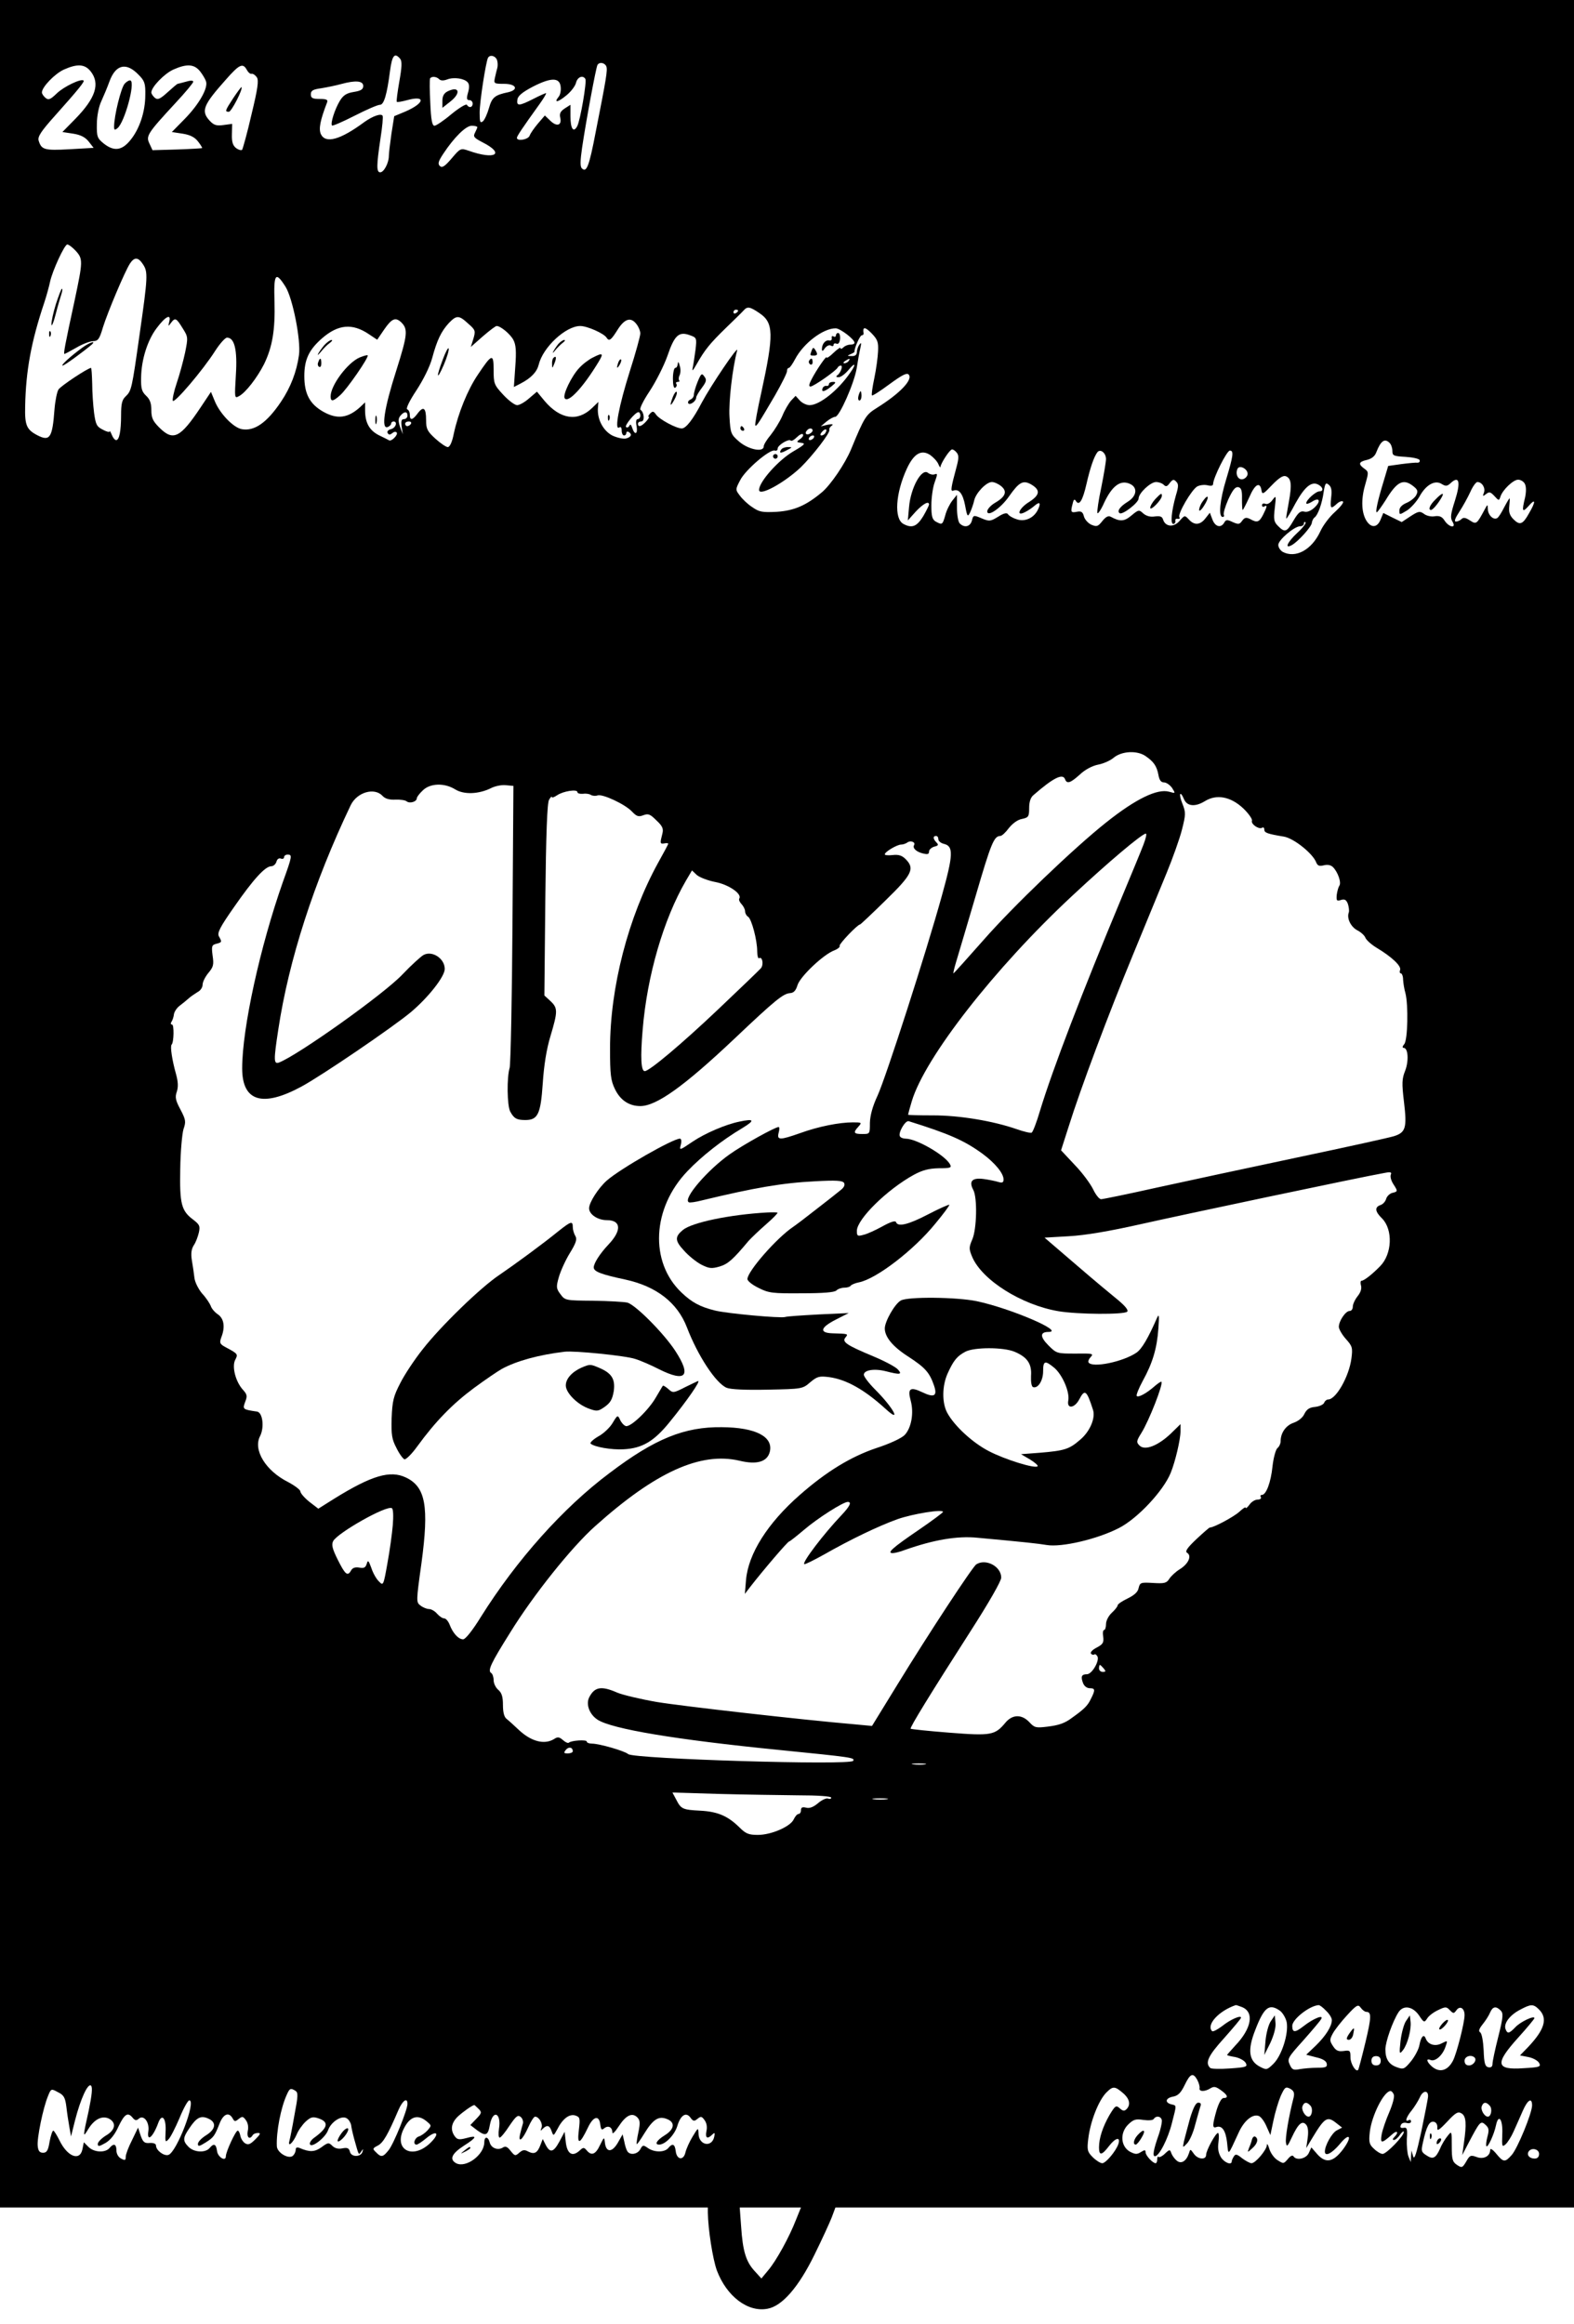 <?xml version="1.0" standalone="no"?>
<!DOCTYPE svg PUBLIC "-//W3C//DTD SVG 20010904//EN"
 "http://www.w3.org/TR/2001/REC-SVG-20010904/DTD/svg10.dtd">
<svg version="1.0" xmlns="http://www.w3.org/2000/svg"
 width="676pt" height="998pt" viewBox="0 0 676 998"
 preserveAspectRatio="xMidYMid meet">

<g transform="translate(0,998) scale(0.1,-0.1)"
fill="#000000" stroke="none">
<path d="M0 5240 l0 -4740 1520 0 1520 0 0 -22 c1 -71 21 -200 39 -249 42
-111 133 -180 217 -164 63 11 134 93 202 232 32 65 65 137 74 160 l16 43 1586
0 1586 0 0 4740 0 4740 -3380 0 -3380 0 0 -4740z m1719 4487 c8 -10 7 -36 -4
-97 -8 -46 -13 -85 -11 -87 2 -3 23 1 45 7 81 22 75 -13 -8 -49 l-48 -20 -12
-76 c-6 -42 -11 -84 -11 -95 0 -29 -21 -70 -37 -70 -17 0 -16 30 1 145 8 50
12 94 9 98 -7 11 -43 -2 -78 -27 -104 -77 -167 -94 -187 -52 -10 23 -3 59 27
137 4 11 -4 14 -32 14 -31 0 -38 4 -38 20 0 16 9 21 45 26 25 4 63 12 85 18
62 17 95 14 95 -8 0 -15 -10 -21 -41 -26 -31 -5 -45 -14 -60 -39 -21 -35 -41
-97 -33 -105 2 -3 46 16 97 42 51 26 99 47 109 47 17 0 30 44 43 145 9 68 20
81 44 52z m416 -6 c3 -10 3 -24 1 -32 -2 -8 -7 -26 -10 -41 -6 -27 -5 -28 39
-28 52 0 64 -25 18 -36 -58 -12 -70 -22 -83 -68 -7 -25 -19 -51 -26 -57 -12
-9 -14 -3 -14 37 0 48 27 220 36 236 9 15 33 8 39 -11z m469 -26 c6 -16 0 -51
-45 -279 -29 -152 -40 -179 -60 -159 -8 8 -7 33 1 89 17 115 60 346 66 355 8
14 31 10 38 -6z m-2215 -21 c42 -53 22 -115 -66 -205 l-55 -56 46 -7 c32 -5
52 -15 67 -34 l21 -27 -104 -6 c-108 -6 -120 -2 -132 37 -5 17 10 40 71 108
101 113 127 146 122 150 -10 10 -85 -26 -115 -55 -28 -27 -36 -30 -49 -19 -8
7 -15 17 -15 23 0 23 55 80 94 98 58 26 90 24 115 -7z m207 -16 c25 -25 29
-37 28 -86 0 -72 -25 -147 -65 -195 -36 -44 -70 -48 -114 -13 -27 22 -30 29
-29 83 0 33 8 75 19 98 10 22 26 60 35 85 27 74 73 84 126 28z m263 16 c11
-14 23 -34 26 -44 9 -29 -31 -99 -92 -161 l-55 -56 46 -7 c32 -5 52 -15 66
-33 11 -14 19 -27 18 -29 -2 -1 -50 -4 -108 -6 l-105 -3 -13 28 c-16 33 -10
43 112 175 42 45 76 86 76 91 0 6 -13 6 -32 0 -18 -5 -34 -9 -35 -9 -2 0 -21
-16 -43 -36 -33 -30 -43 -34 -55 -24 -8 7 -15 17 -15 23 0 23 55 80 94 98 58
26 90 24 115 -7z m201 6 c6 -11 15 -19 21 -17 6 1 16 -6 22 -15 9 -13 4 -49
-23 -160 -18 -79 -37 -146 -40 -151 -3 -4 -15 -1 -26 7 -14 11 -19 26 -18 59
l1 45 -37 -5 c-30 -4 -41 -1 -59 18 -39 42 -29 67 69 177 58 66 73 73 90 42z
m826 -40 c7 -7 19 -7 35 -1 29 11 74 4 88 -13 7 -8 7 -24 1 -44 -7 -25 -6 -32
6 -32 8 0 14 -7 14 -15 0 -17 -16 -20 -25 -5 -3 5 -33 -13 -66 -40 -33 -28
-66 -50 -73 -50 -10 0 -15 25 -18 98 -3 53 -3 100 -1 105 6 10 27 9 39 -3z
m628 1 c7 -11 -22 -179 -35 -203 -16 -30 -29 -11 -29 43 l0 49 -25 -16 c-18
-12 -23 -22 -19 -39 8 -33 -14 -41 -42 -14 l-24 23 -30 -35 c-16 -19 -32 -42
-35 -51 -6 -18 -55 -26 -55 -10 0 7 21 39 98 146 18 25 30 46 27 46 -3 0 -28
-11 -55 -25 -61 -31 -72 -31 -68 -3 2 16 21 32 67 56 78 40 115 40 119 -1 2
-16 -2 -35 -9 -43 -22 -27 -3 -24 33 6 20 16 39 41 42 55 6 24 29 34 40 16z
m-464 -207 c0 -3 -5 -14 -10 -24 -9 -17 -4 -22 32 -41 99 -50 55 -77 -60 -36
-33 11 -35 11 -72 -33 -30 -35 -41 -42 -51 -33 -10 10 -6 21 15 53 47 71 97
120 122 120 13 0 24 -3 24 -6z m-1725 -531 c32 -35 31 -45 -4 -211 -43 -198
-49 -232 -44 -232 2 0 25 12 51 27 25 15 57 27 71 28 22 0 28 8 43 59 20 64
93 238 116 274 19 29 36 28 56 -3 22 -33 21 -53 -14 -298 -34 -240 -35 -245
-61 -270 -15 -14 -19 -32 -19 -80 0 -69 -8 -107 -21 -107 -6 0 -14 10 -19 23
-5 12 -9 19 -9 14 -1 -4 -14 -1 -30 8 -26 13 -30 22 -37 72 -4 32 -8 88 -8
125 -1 38 -3 68 -5 68 -13 0 -131 -78 -140 -93 -6 -9 -14 -48 -17 -85 -9 -123
-20 -139 -74 -111 -46 24 -54 43 -52 124 3 153 26 278 82 445 10 30 21 71 25
90 10 47 62 160 74 160 6 0 22 -12 36 -27z m901 -154 c31 -49 67 -231 58 -294
-10 -72 -36 -139 -77 -200 -61 -91 -115 -128 -169 -118 -36 7 -93 66 -115 119
l-17 41 -44 -66 c-88 -132 -118 -147 -178 -87 -28 28 -34 42 -34 75 0 29 -6
46 -22 61 -19 18 -23 31 -22 78 1 78 28 162 67 213 38 51 63 63 54 28 -5 -22
-5 -22 7 -6 18 24 23 22 50 -22 24 -38 24 -40 11 -105 -8 -37 -24 -96 -36
-131 -12 -35 -19 -69 -17 -76 5 -15 130 132 182 214 20 31 43 57 51 57 32 0
45 -52 38 -160 -6 -101 -6 -102 14 -91 28 15 77 78 107 137 36 74 48 147 45
267 -4 122 4 134 47 66z m2036 -114 c61 -41 62 -91 8 -339 -17 -76 -29 -141
-26 -143 5 -5 13 7 85 130 28 49 51 95 51 103 0 8 3 14 8 14 4 0 16 17 27 38
36 68 120 132 174 132 19 0 81 -47 81 -62 0 -5 -8 -8 -18 -8 -10 0 -23 -5 -30
-12 -7 -7 -12 -8 -12 -3 0 5 -13 -4 -30 -20 -16 -16 -30 -25 -30 -20 0 10 -44
-54 -65 -95 -11 -21 -12 -30 -4 -30 13 0 112 69 117 82 2 4 8 8 13 8 11 0 -1
-32 -15 -42 -7 -5 -5 -8 6 -8 9 0 28 14 42 31 29 35 35 27 8 -11 -52 -76 -132
-140 -175 -140 -13 0 -32 9 -42 20 l-18 20 -19 -20 c-10 -11 -28 -41 -38 -66
-11 -25 -34 -62 -50 -82 -17 -20 -30 -42 -30 -49 0 -27 -65 -14 -105 20 -36
31 -38 36 -42 107 -4 65 13 210 33 285 7 27 -113 -151 -152 -224 -38 -73 -68
-111 -86 -111 -24 0 -96 39 -110 59 -11 16 -15 16 -26 5 -7 -8 -10 -14 -6 -14
4 0 -1 -9 -11 -20 -20 -22 -35 -26 -35 -10 0 6 6 10 14 10 16 0 13 39 -3 50
-6 3 11 38 39 80 27 41 62 110 77 153 30 88 49 105 97 87 28 -10 29 -12 23
-63 -4 -28 -9 -63 -12 -77 -4 -17 1 -12 17 16 35 62 57 89 127 157 35 34 69
67 75 74 16 18 27 16 68 -12z m-92 11 c0 -3 -4 -8 -10 -11 -5 -3 -10 -1 -10 4
0 6 5 11 10 11 6 0 10 -2 10 -4z m-1159 -56 c31 -27 32 -31 22 -65 l-11 -35
51 45 c29 25 55 45 60 45 17 0 59 -35 72 -60 11 -21 13 -49 8 -115 l-6 -87 29
15 c46 24 70 50 78 82 18 74 116 165 178 165 30 0 102 -32 113 -50 11 -17 19
-11 45 30 31 51 58 60 82 30 10 -12 18 -31 18 -42 0 -11 -20 -84 -45 -162 -47
-149 -67 -255 -46 -242 7 5 11 0 11 -13 0 -12 5 -21 10 -21 6 0 10 5 10 11 0
5 5 7 10 4 16 -10 11 -22 -11 -28 -12 -3 -39 3 -60 13 -39 21 -65 70 -61 119
l2 25 -28 -27 c-62 -59 -136 -48 -203 31 l-33 40 -34 -29 c-18 -16 -41 -29
-51 -29 -10 0 -37 20 -60 45 -39 42 -41 48 -41 106 0 73 -7 71 -69 -22 -43
-64 -83 -163 -102 -251 -7 -36 -17 -58 -26 -58 -7 0 -31 16 -53 36 -35 32 -40
42 -40 80 0 52 -11 62 -36 29 -22 -30 -34 -32 -34 -6 0 11 -5 21 -11 23 -7 2
9 36 39 81 30 46 58 102 68 139 21 78 39 115 72 151 33 34 43 34 83 -3z m-287
5 c29 -29 26 -54 -22 -206 -52 -162 -66 -254 -37 -243 8 3 15 10 15 15 0 5 5
9 10 9 19 0 10 -28 -11 -33 -12 -3 -18 -10 -14 -17 5 -8 10 -8 20 0 8 7 16 7
19 2 6 -10 -23 -39 -33 -33 -3 2 -23 12 -44 22 -41 21 -59 54 -59 107 l0 34
-21 -20 c-53 -48 -99 -54 -159 -20 -58 33 -81 77 -81 153 0 71 20 113 76 162
69 60 130 66 201 18 l36 -24 30 44 c33 48 49 54 74 30z m2047 -124 c-1 -25 -8
-77 -16 -115 -8 -38 -13 -72 -10 -74 2 -3 36 19 75 48 52 38 74 50 82 42 21
-21 -36 -81 -135 -143 -48 -30 -54 -38 -112 -179 -26 -62 -87 -152 -125 -184
-68 -57 -119 -79 -194 -84 -62 -3 -75 -1 -105 20 -19 12 -43 35 -53 49 -20 26
-20 27 1 67 22 44 128 135 149 127 6 -2 12 1 12 9 0 14 47 43 56 34 3 -4 15 3
26 14 11 11 23 17 26 13 4 -4 -1 -13 -11 -20 -18 -13 -17 -14 5 -17 19 -2 14
-8 -34 -36 -64 -37 -148 -131 -148 -166 0 -29 108 30 179 97 51 50 127 148
123 161 -2 5 3 13 10 18 9 6 3 8 -17 4 l-30 -7 25 21 c14 11 30 20 37 20 18 0
81 143 92 207 5 32 12 72 16 88 5 23 4 26 -4 15 -6 -8 -11 -23 -11 -32 0 -12
-8 -18 -22 -17 -20 0 -21 1 -5 8 10 4 18 9 17 11 -2 12 23 70 31 70 5 0 8 3 8
8 -5 29 5 30 33 2 27 -28 31 -38 29 -79z m-126 -41 c-3 -5 -12 -10 -18 -10 -7
0 -6 4 3 10 19 12 23 12 15 0z m-1895 -235 c0 -8 -7 -15 -15 -15 -11 0 -13 -8
-10 -32 l5 -33 -12 32 c-8 25 -8 36 2 48 16 19 30 19 30 0z m1000 0 c0 -8 -5
-15 -11 -15 -7 0 -9 -11 -5 -30 6 -35 -8 -41 -19 -7 -4 13 -8 17 -12 9 -2 -6
-9 -10 -14 -6 -9 5 39 64 53 64 5 0 8 -7 8 -15z m-985 -35 c-3 -5 -10 -10 -16
-10 -5 0 -9 5 -9 10 0 6 7 10 16 10 8 0 12 -4 9 -10z m1725 -29 c0 -5 -7 -11
-15 -15 -15 -5 -20 5 -8 17 9 10 23 9 23 -2z m55 -10 c-3 -6 -11 -11 -17 -11
-6 0 -6 6 2 15 14 17 26 13 15 -4z m-50 -21 c-3 -5 -11 -10 -16 -10 -6 0 -7 5
-4 10 3 6 11 10 16 10 6 0 7 -4 4 -10z m2473 -22 c7 -7 12 -22 12 -35 0 -20 5
-22 57 -25 31 -2 58 -8 60 -14 2 -7 -2 -11 -9 -11 -7 1 -38 -2 -69 -6 l-57 -8
-20 -67 c-24 -78 -36 -132 -29 -132 3 0 20 24 38 52 49 81 76 94 119 60 19
-15 21 -22 12 -39 -6 -11 -25 -26 -42 -33 -19 -8 -30 -20 -30 -32 0 -20 0 -20
33 0 17 11 41 38 53 59 27 50 66 73 95 55 18 -11 24 -11 40 4 36 33 43 4 18
-75 -19 -59 -21 -75 -11 -91 18 -30 -13 -26 -33 3 -11 18 -22 23 -43 20 -15
-3 -36 2 -46 10 -18 13 -24 12 -58 -10 l-38 -25 -39 19 -40 20 -12 -29 c-15
-37 -44 -36 -64 2 -19 37 -19 93 0 155 13 46 13 49 -5 62 -28 20 -25 30 11 38
20 5 34 16 40 33 19 49 36 61 57 40z m-1859 -42 c9 -11 9 -24 0 -58 -25 -93
-28 -110 -15 -105 24 9 41 -12 51 -64 9 -49 11 -51 22 -28 6 13 14 36 17 50 7
32 52 79 76 79 10 0 28 -8 40 -18 27 -22 19 -45 -26 -71 -19 -11 -34 -28 -34
-37 0 -26 58 13 94 65 43 61 60 70 94 51 41 -24 39 -45 -7 -75 -45 -27 -60
-66 -18 -44 12 6 30 18 40 27 23 20 29 12 14 -18 -18 -36 -58 -53 -93 -39 -16
5 -32 15 -35 21 -5 7 -19 4 -42 -11 -33 -20 -38 -21 -71 -7 -35 15 -36 14 -42
-10 -7 -26 -32 -32 -52 -12 -7 7 -12 37 -12 68 l0 55 -20 -25 c-11 -14 -25
-42 -30 -62 -12 -42 -13 -43 -41 -28 -15 9 -19 22 -19 69 0 32 6 77 14 99 13
36 13 40 0 35 -8 -3 -20 0 -28 6 -27 23 -75 -63 -82 -148 l-5 -56 34 38 c31
33 57 48 57 30 0 -3 -11 -26 -25 -50 -27 -44 -48 -53 -85 -33 -41 22 -34 132
15 238 30 64 62 83 100 58 14 -10 30 -27 35 -39 5 -12 9 -17 9 -12 2 16 40 75
50 75 5 0 14 -6 20 -14z m641 -28 c0 -11 -9 -65 -20 -120 -12 -55 -19 -105
-17 -111 2 -6 16 14 30 46 33 69 67 95 105 81 39 -14 37 -53 -5 -79 -34 -21
-47 -41 -34 -49 12 -8 81 45 81 63 0 23 51 71 75 71 11 0 26 -5 33 -12 9 -9
15 -8 26 8 12 15 17 17 27 6 11 -10 11 -21 -1 -60 -19 -68 -24 -122 -11 -122
6 0 10 6 9 13 -2 6 3 11 10 9 8 -1 11 2 7 7 -8 14 53 119 77 132 11 6 31 8 44
5 16 -4 24 -2 24 6 1 27 59 143 72 143 18 0 14 -24 -16 -124 -27 -88 -34 -161
-15 -161 5 0 8 4 5 9 -3 5 5 34 19 66 19 41 30 55 43 53 13 -3 17 -14 16 -51
0 -26 1 -47 3 -47 2 0 15 25 29 56 24 56 46 67 52 27 3 -18 8 -15 45 24 29 30
47 42 59 38 24 -9 27 -36 13 -112 -7 -37 -12 -69 -11 -70 2 -2 20 28 40 66 40
72 70 96 99 79 20 -11 22 -28 4 -28 -16 0 -57 -37 -57 -51 0 -5 11 -2 24 6 33
22 41 3 11 -25 -15 -14 -32 -21 -44 -17 -16 4 -26 -5 -46 -39 -29 -50 -37 -52
-66 -23 -18 18 -20 28 -14 78 6 53 6 55 -10 34 -9 -13 -22 -20 -30 -17 -8 4
-15 1 -15 -6 0 -6 5 -8 10 -5 14 9 12 -1 -5 -35 -17 -33 -26 -36 -56 -19 -17
8 -23 7 -34 -7 -11 -16 -16 -17 -41 -6 -23 11 -29 11 -36 -2 -14 -25 -39 -19
-51 13 l-11 29 -19 -24 c-22 -29 -48 -31 -71 -5 -18 19 -18 19 -40 -6 -25 -29
-61 -26 -71 6 -4 13 -13 16 -36 13 -19 -3 -36 2 -49 13 -18 17 -21 16 -51 -9
-31 -26 -49 -27 -89 -5 -10 5 -21 0 -36 -19 -19 -24 -24 -25 -48 -15 -14 7
-28 23 -31 36 -5 19 -12 23 -31 19 -25 -5 -27 -1 -17 36 4 18 8 20 14 10 14
-22 29 3 45 73 16 70 32 117 47 137 13 16 37 -3 37 -30z m608 -66 c-2 -9 -11
-18 -21 -20 -19 -4 -32 20 -23 43 8 22 48 0 44 -23z m1191 -40 c6 -12 6 -33 1
-58 -15 -61 -12 -67 15 -37 30 35 32 20 2 -31 -27 -49 -40 -53 -67 -26 -16 16
-21 31 -18 56 2 19 3 34 1 34 -1 0 -12 -18 -23 -39 -11 -22 -24 -43 -30 -46
-16 -10 -40 14 -40 39 -1 21 -1 21 -12 1 -36 -67 -37 -68 -65 -50 -18 12 -28
14 -36 6 -6 -6 -17 -11 -24 -11 -9 0 -4 14 15 43 15 23 36 61 47 85 10 23 24
42 30 42 20 0 36 -26 28 -46 -6 -16 -5 -17 9 -6 14 11 19 10 36 -8 19 -21 20
-21 26 -3 9 29 55 73 76 73 11 0 24 -8 29 -18z m-832 -59 c-5 -48 -2 -51 25
-26 10 9 21 13 26 9 4 -4 -12 -24 -34 -44 -23 -20 -52 -58 -64 -85 -37 -79
-106 -116 -161 -87 -10 6 -19 19 -19 30 0 21 69 80 94 80 9 0 16 5 16 12 0 6
3 8 7 5 3 -4 -12 -24 -35 -45 -43 -40 -57 -71 -24 -53 27 15 83 77 86 95 1 10
7 21 12 24 14 10 32 59 39 110 6 37 9 41 22 30 11 -9 14 -24 10 -55z m-797
-1110 c35 -24 48 -43 55 -80 4 -23 11 -33 24 -33 10 0 26 -11 35 -24 15 -24
15 -24 -13 -16 -50 14 -142 -30 -269 -131 -139 -110 -403 -363 -528 -506 -69
-78 -127 -143 -129 -143 -2 0 3 21 11 48 8 26 46 155 85 287 66 226 78 254
105 255 7 0 23 15 37 34 16 20 38 36 56 39 28 6 31 10 31 47 0 26 6 45 18 55
85 74 126 95 136 69 8 -22 23 -17 64 20 22 21 53 37 77 42 22 4 53 17 68 30
35 29 101 32 137 7z m-2965 -143 c37 -23 100 -21 153 5 17 9 46 15 64 13 l33
-3 -4 -590 c-2 -324 -8 -603 -12 -620 -13 -43 -11 -162 2 -188 16 -30 28 -37
65 -37 54 0 66 25 75 157 5 77 16 147 33 203 32 107 32 121 0 151 l-26 24 4
410 c3 282 8 417 16 430 6 11 12 17 12 12 0 -4 10 -1 23 8 27 18 87 27 87 13
0 -5 10 -8 23 -7 12 2 28 0 35 -5 7 -4 20 -5 28 -2 21 8 119 -38 148 -69 20
-21 28 -24 49 -16 21 8 29 5 56 -22 26 -24 31 -36 26 -56 -11 -43 -11 -46 8
-43 9 2 17 1 17 -1 0 -3 -20 -40 -44 -83 -128 -233 -206 -534 -206 -797 0
-112 3 -137 21 -174 23 -48 61 -73 109 -73 69 0 187 84 405 290 175 166 209
193 238 195 16 1 25 11 32 34 11 37 112 133 159 150 15 6 25 15 22 19 -4 7 77
92 88 92 2 0 52 47 110 104 114 111 126 136 85 177 -15 15 -30 20 -55 17 -19
-2 -34 -1 -34 3 0 11 53 42 70 42 8 0 20 4 27 9 13 10 36 2 29 -11 -8 -13 9
-29 37 -36 20 -5 27 -4 27 8 0 8 10 17 22 21 18 4 20 8 10 18 -15 15 -16 28
-2 28 6 0 10 -6 10 -14 0 -8 11 -17 24 -20 42 -10 40 -47 -9 -223 -68 -246
-240 -779 -276 -858 -22 -47 -32 -86 -33 -117 0 -48 0 -48 -33 -48 -37 0 -40
6 -16 32 15 17 14 18 -24 18 -59 0 -149 -18 -226 -46 -88 -31 -101 -31 -93 1
4 14 4 25 0 25 -15 0 -154 -77 -210 -117 -94 -66 -202 -191 -176 -206 4 -3 30
1 57 8 224 54 345 75 486 82 90 5 118 3 124 -7 5 -9 0 -20 -16 -32 -13 -11
-59 -47 -103 -81 -43 -34 -88 -68 -100 -76 -71 -48 -196 -191 -196 -224 0 -8
21 -25 48 -38 43 -22 60 -24 185 -23 92 0 141 4 149 12 7 7 22 12 34 12 13 0
25 4 28 9 3 4 19 11 35 14 75 15 235 138 327 251 36 43 63 80 61 82 -2 2 -43
-16 -91 -41 -86 -45 -131 -55 -138 -33 -3 7 -23 1 -59 -19 -29 -16 -66 -33
-81 -36 -25 -7 -28 -5 -28 17 0 50 130 178 245 241 37 20 64 27 107 28 50 0
56 2 48 17 -21 39 -144 110 -190 110 -10 0 -22 4 -25 10 -9 14 23 70 38 65
173 -54 239 -83 317 -140 54 -40 90 -84 90 -110 0 -13 -5 -16 -22 -11 -13 4
-42 10 -65 13 -48 6 -63 -10 -43 -47 18 -33 15 -168 -4 -212 -15 -35 -15 -41
-1 -75 42 -100 212 -207 371 -234 84 -14 282 -15 295 -2 6 6 -7 23 -38 49 -26
21 -109 90 -183 154 l-134 115 104 6 c71 4 172 21 310 52 173 39 944 202 1047
220 26 5 31 3 26 -8 -3 -9 2 -26 11 -40 20 -31 20 -32 -5 -38 -11 -3 -23 -15
-26 -26 -3 -11 -14 -23 -24 -26 -26 -9 -24 -28 7 -58 47 -48 43 -153 -9 -205
-34 -35 -69 -62 -79 -62 -5 0 -6 -9 -3 -20 4 -13 -1 -30 -14 -46 -12 -15 -21
-35 -21 -45 0 -11 -6 -19 -14 -19 -17 0 -46 -43 -46 -68 0 -10 14 -34 30 -52
28 -31 30 -38 24 -84 -10 -77 -66 -176 -100 -176 -6 0 -14 -6 -17 -14 -3 -8
-21 -16 -39 -18 -24 -2 -36 -10 -46 -30 -7 -16 -26 -31 -46 -38 -33 -11 -56
-43 -56 -79 0 -10 -6 -24 -14 -30 -7 -6 -17 -42 -21 -79 -7 -68 -27 -122 -46
-122 -6 0 -7 -4 -4 -10 3 -5 -3 -10 -14 -10 -11 0 -27 -10 -35 -22 -9 -12 -16
-18 -16 -13 0 5 -12 -3 -27 -17 -24 -22 -110 -68 -127 -68 -3 0 -29 -23 -58
-50 -40 -38 -50 -53 -39 -59 20 -13 5 -47 -32 -70 -18 -11 -38 -30 -45 -41
-12 -19 -21 -21 -70 -18 -53 3 -56 2 -62 -22 -3 -17 -19 -31 -48 -45 -23 -11
-42 -24 -42 -29 0 -5 -11 -19 -25 -32 -14 -13 -25 -34 -25 -49 0 -14 -4 -25
-8 -25 -5 0 -7 -13 -4 -29 3 -25 -1 -32 -27 -46 -18 -9 -29 -20 -26 -26 4 -5
10 -7 15 -4 4 3 10 -2 14 -10 7 -21 -25 -75 -46 -75 -23 0 -27 -10 -17 -37 5
-14 17 -23 29 -23 24 0 25 -7 4 -48 -13 -27 -28 -42 -80 -79 -30 -23 -56 -32
-105 -38 -50 -6 -56 -5 -78 19 -33 35 -73 34 -103 -2 -45 -54 -61 -57 -240
-43 -90 7 -165 15 -167 17 -5 4 88 155 256 417 79 123 133 217 133 232 0 48
-66 83 -107 57 -16 -10 -207 -301 -338 -515 l-110 -179 -75 7 c-222 19 -742
78 -850 96 -69 12 -145 30 -169 40 -68 30 -97 25 -120 -19 -16 -30 0 -74 35
-97 61 -40 336 -86 779 -130 318 -32 327 -33 319 -47 -13 -20 -940 8 -966 29
-16 14 -125 45 -155 45 -13 0 -23 4 -23 9 0 9 -67 5 -77 -5 -4 -3 -15 2 -25
11 -16 14 -23 15 -38 5 -42 -26 -99 -11 -153 40 -19 18 -42 39 -51 46 -11 8
-16 29 -16 60 0 35 -5 52 -20 65 -11 9 -20 28 -20 41 0 14 -5 28 -10 31 -17
10 -3 40 81 174 100 162 264 367 365 457 260 233 453 320 620 281 74 -18 119
-5 130 38 16 65 -60 105 -206 106 -160 2 -287 -49 -481 -196 -201 -150 -401
-375 -554 -619 -35 -57 -66 -96 -76 -96 -20 0 -44 26 -58 63 -6 15 -16 27 -24
27 -7 0 -20 9 -30 20 -9 11 -25 20 -34 20 -10 0 -27 7 -37 15 -19 14 -19 17 4
182 33 244 18 328 -67 368 -67 32 -146 9 -306 -90 l-70 -44 -39 30 c-21 17
-38 37 -38 44 0 7 -24 25 -52 40 -98 49 -152 139 -121 198 19 38 11 101 -13
105 -62 9 -63 10 -51 42 10 25 8 32 -10 52 -31 34 -48 99 -33 128 13 25 12 26
-42 55 -24 13 -26 18 -18 41 18 45 12 82 -15 100 -13 9 -27 25 -30 36 -4 10
-20 35 -37 53 -16 19 -31 49 -33 67 -2 18 -7 52 -11 75 -5 30 -2 49 8 65 9 13
18 38 22 55 6 28 3 34 -24 55 -51 38 -59 67 -56 218 1 74 8 151 14 171 11 32
10 40 -13 84 -21 39 -24 53 -16 76 7 21 6 43 -3 76 -17 60 -26 120 -19 127 10
10 11 86 2 86 -6 0 -7 6 -2 13 4 6 9 21 10 32 2 11 13 28 26 37 12 9 30 24 39
32 9 8 26 19 37 26 12 6 21 20 21 31 0 12 11 34 25 51 21 25 24 35 18 74 -5
40 -4 46 16 51 24 6 25 8 11 32 -8 15 5 40 66 127 82 118 133 174 159 174 9 0
19 9 22 19 3 12 11 17 19 14 8 -3 14 0 14 6 0 6 7 11 15 11 21 0 20 -6 -20
-117 -98 -278 -175 -629 -175 -801 0 -142 87 -169 255 -78 87 47 391 254 469
319 75 63 146 153 146 186 0 45 -54 80 -91 60 -11 -6 -52 -43 -90 -83 -80 -85
-450 -348 -531 -379 -23 -8 -23 10 -3 141 45 299 153 633 311 964 27 56 102
78 137 40 11 -12 29 -17 54 -16 21 1 43 -2 49 -7 13 -11 44 -2 44 13 0 5 11
20 25 33 31 32 94 34 140 5z m3130 -42 c13 -31 48 -34 89 -9 51 32 112 20 166
-31 23 -22 39 -46 37 -52 -6 -15 30 -39 43 -31 6 4 10 0 10 -8 0 -13 12 -18
85 -30 43 -8 124 -73 138 -111 6 -14 13 -17 33 -12 16 4 30 1 39 -8 21 -21 37
-67 27 -80 -4 -6 -9 -24 -11 -39 -2 -25 0 -28 18 -22 16 5 23 1 30 -17 4 -13
6 -29 4 -36 -10 -25 8 -62 36 -77 16 -8 32 -23 35 -32 4 -10 25 -29 48 -43 65
-39 108 -79 101 -96 -3 -8 -1 -14 3 -14 5 0 10 -12 10 -27 1 -16 5 -41 10 -58
13 -51 10 -201 -5 -219 -8 -9 -9 -16 -3 -16 20 0 23 -56 7 -98 -14 -35 -15
-53 -5 -136 13 -109 7 -129 -42 -145 -18 -6 -204 -47 -413 -91 -209 -44 -482
-103 -606 -130 -125 -28 -233 -50 -240 -50 -8 0 -23 19 -34 42 -11 23 -46 71
-79 105 l-59 63 33 103 c51 163 171 483 276 737 53 129 118 287 144 350 26 63
56 147 66 186 17 67 17 75 2 113 -17 42 -10 59 7 19z m-174 -195 c-10 -27 -53
-130 -95 -231 -169 -405 -295 -733 -350 -914 -14 -48 -30 -89 -35 -92 -4 -3
-34 4 -65 15 -101 35 -244 59 -358 59 -60 0 -108 1 -108 3 0 2 7 28 16 58 56
187 356 572 689 882 153 143 300 267 316 267 5 0 0 -21 -10 -47z m-1838 -161
c57 -11 115 -51 102 -71 -3 -5 2 -16 10 -24 8 -9 15 -22 15 -31 0 -8 6 -19 13
-23 15 -10 39 -100 39 -148 0 -19 4 -33 8 -30 14 9 21 -27 8 -43 -7 -8 -90
-88 -184 -177 -155 -147 -295 -265 -315 -265 -16 0 -19 59 -9 177 19 233 90
476 186 641 l26 44 21 -20 c12 -10 48 -24 80 -30z m-1386 -2761 c-3 -36 -13
-110 -23 -164 -17 -96 -18 -98 -36 -79 -11 10 -26 36 -33 58 -12 33 -15 36
-20 18 -5 -16 -12 -20 -32 -16 -17 3 -29 -1 -35 -12 -15 -27 -25 -19 -57 45
-24 48 -28 65 -20 81 20 36 230 155 252 141 6 -3 7 -34 4 -72z m3053 -616 c10
-12 10 -15 -4 -15 -9 0 -16 7 -16 15 0 8 2 15 4 15 2 0 9 -7 16 -15z m-2280
-356 c0 -5 -10 -9 -21 -9 -18 0 -19 2 -9 15 12 15 30 12 30 -6z m1513 -56
c-13 -2 -35 -2 -50 0 -16 2 -5 4 22 4 28 0 40 -2 28 -4z m-545 -133 c84 0 142
-4 142 -10 0 -5 -6 -7 -14 -4 -7 3 -27 -6 -43 -20 -20 -17 -37 -23 -51 -19
-16 4 -22 1 -22 -11 0 -9 -5 -16 -10 -16 -6 0 -15 -10 -21 -23 -14 -31 -96
-67 -154 -67 -40 0 -52 5 -80 33 -49 48 -92 67 -167 71 -77 4 -83 7 -104 48
l-16 30 199 -6 c109 -3 262 -5 341 -6z m380 -17 c-16 -2 -40 -2 -55 0 -16 2
-3 4 27 4 30 0 43 -2 28 -4z m1525 -892 c55 -21 43 -92 -28 -166 -19 -21 -35
-39 -35 -40 0 -2 16 -6 35 -9 19 -4 39 -15 45 -25 9 -17 3 -19 -68 -24 -42 -3
-80 -2 -84 2 -24 22 -9 53 60 129 39 44 72 83 72 87 0 12 -45 -7 -81 -36 -20
-15 -39 -25 -43 -22 -27 27 28 87 101 112 1 1 13 -3 26 -8z m362 -16 c14 -13
25 -31 25 -40 0 -27 -26 -68 -69 -110 l-41 -39 42 -11 c28 -6 44 -16 46 -27 3
-15 -4 -18 -41 -18 -24 0 -58 -3 -75 -6 -27 -5 -33 -3 -43 20 -11 24 -8 30 58
103 38 43 73 84 77 92 13 21 -33 3 -75 -30 -37 -29 -49 -29 -49 1 0 28 73 86
113 89 4 1 19 -10 32 -24z m173 -5 c23 0 22 -23 -4 -132 -15 -62 -29 -115 -31
-117 -9 -12 -33 26 -33 53 0 30 -2 32 -29 28 -23 -3 -33 1 -46 21 -15 23 -15
28 -1 54 8 15 36 51 61 78 42 46 48 48 59 33 7 -10 18 -18 24 -18z m742 10
c38 -38 24 -86 -47 -161 l-35 -36 36 -7 c20 -4 40 -15 46 -25 9 -17 3 -19 -68
-23 -118 -8 -123 19 -22 131 39 43 70 81 70 84 0 13 -61 -16 -82 -39 -27 -28
-34 -29 -42 -8 -9 24 18 60 62 83 47 25 57 26 82 1z m-1113 -5 c12 -9 25 -31
29 -49 9 -49 -21 -143 -56 -178 -28 -28 -31 -28 -58 -14 -49 25 -55 72 -21
158 38 99 60 115 106 83z m598 -21 c20 -30 22 -31 34 -13 6 11 27 27 46 36 33
16 37 16 52 0 15 -15 17 -15 28 0 15 21 35 9 35 -21 0 -32 -34 -166 -50 -196
-23 -44 -59 -53 -92 -23 -22 20 -24 35 -3 26 20 -7 51 21 63 57 10 28 10 28
-16 15 -28 -15 -59 -6 -69 21 -8 21 -20 8 -27 -29 -3 -18 -20 -49 -36 -69 -28
-34 -33 -36 -60 -26 -35 12 -50 35 -50 77 0 32 31 120 56 159 21 33 62 26 89
-14z m350 22 c12 -12 11 -28 -10 -112 -14 -55 -25 -107 -25 -117 0 -12 -6 -17
-17 -15 -15 3 -19 16 -21 73 -2 39 -8 73 -15 77 -8 5 -5 15 11 35 12 15 27 38
32 51 11 25 25 28 45 8z m-515 -216 c0 -13 -7 -20 -20 -20 -13 0 -20 7 -20 20
0 13 7 20 20 20 13 0 20 -7 20 -20z m403 14 c11 -11 -5 -34 -24 -34 -12 0 -19
7 -19 20 0 19 28 28 43 14z m-1191 -96 c7 -13 11 -29 10 -35 -4 -16 22 -17 47
-1 15 9 23 7 44 -8 30 -21 34 -34 12 -34 -9 0 -20 -20 -30 -52 -18 -63 -19
-79 -2 -73 25 9 41 -14 47 -66 6 -58 2 -61 50 43 23 51 60 81 86 71 9 -3 24
-23 33 -44 l17 -38 13 62 c7 34 21 81 31 105 18 39 21 42 41 32 16 -9 19 -18
15 -37 -21 -81 -37 -176 -33 -195 3 -20 7 -16 25 23 28 60 45 74 62 54 8 -10
10 -30 6 -58 l-6 -42 24 40 c56 93 66 99 107 66 l23 -18 -23 -12 c-21 -11 -51
-65 -51 -91 0 -23 30 -8 63 31 43 53 57 36 16 -20 -42 -56 -74 -63 -110 -24
l-27 31 -11 -24 c-11 -25 -54 -34 -66 -14 -4 6 -14 1 -24 -12 -18 -21 -19 -21
-44 -5 -15 9 -31 32 -36 50 -5 17 -10 24 -10 15 -1 -21 -49 -78 -66 -78 -7 0
-25 10 -40 21 -22 18 -29 20 -36 8 -5 -8 -9 -17 -9 -21 0 -18 -31 -6 -46 17
-11 18 -15 38 -11 65 3 22 2 40 -2 40 -10 0 -51 -75 -51 -94 0 -23 -36 -20
-53 5 -15 21 -15 21 -21 1 -11 -33 -33 -47 -52 -31 -9 7 -19 21 -23 31 -6 18
-8 18 -28 -1 -11 -11 -24 -17 -27 -14 -3 4 -6 -1 -6 -10 0 -10 -3 -17 -7 -17
-12 0 -43 33 -43 47 0 11 -4 11 -20 1 -17 -11 -25 -10 -48 2 -39 23 -43 80 -7
116 23 22 32 25 65 20 22 -3 41 -2 45 4 11 17 35 11 35 -9 0 -10 -6 -36 -13
-57 -23 -65 -28 -94 -17 -94 18 0 56 74 73 142 21 82 21 75 -3 81 -29 8 -24
27 8 33 22 4 34 17 50 50 24 50 36 54 54 22z m-4761 -132 c-26 -117 -26 -119
-1 -78 26 42 60 58 89 43 32 -18 26 -49 -14 -72 -19 -12 -35 -28 -35 -36 0
-12 5 -12 33 4 21 12 41 37 56 71 26 54 40 63 61 37 10 -12 16 -13 27 -3 21
17 46 -17 40 -55 -7 -49 21 -24 43 37 16 43 35 18 31 -41 -2 -41 -1 -45 12
-31 9 8 30 50 48 92 17 42 36 76 42 76 31 0 -53 -220 -89 -234 -19 -7 -54 19
-54 40 0 8 -11 12 -27 11 -23 -2 -29 4 -39 32 l-11 34 -26 -54 c-15 -29 -27
-61 -27 -71 0 -16 -3 -17 -20 -8 -12 6 -20 21 -20 35 0 28 -12 32 -30 10 -18
-21 -66 -19 -90 5 l-20 20 -6 -30 c-11 -53 -65 -32 -99 39 -11 22 -23 41 -26
41 -4 0 -11 -21 -16 -47 -6 -38 -12 -48 -28 -48 -15 0 -21 8 -23 29 -4 32 23
164 44 214 13 33 14 33 43 17 25 -12 31 -23 36 -62 3 -27 9 -66 13 -88 l7 -40
17 68 c24 94 56 163 69 150 7 -7 4 -39 -10 -107z m4447 71 c24 -23 28 -47 10
-65 -9 -9 -16 -8 -29 4 -16 14 -19 12 -44 -29 -29 -51 -45 -99 -45 -139 0 -37
12 -35 44 7 27 35 50 40 39 7 -11 -31 -54 -82 -69 -82 -8 0 -27 12 -41 26 -23
23 -25 31 -19 80 9 74 44 163 77 197 30 30 37 29 77 -6z m-3559 14 c12 -8 11
-23 -4 -102 -9 -52 -19 -102 -22 -113 -8 -30 15 -9 31 27 7 18 25 43 39 56 21
19 30 22 54 14 48 -16 42 -41 -21 -86 -10 -8 -17 -19 -15 -25 6 -19 67 28 78
60 13 36 58 65 80 51 9 -5 17 -19 19 -29 1 -10 7 -37 13 -59 21 -75 19 -71 30
-55 9 13 10 13 6 0 -6 -24 -48 -25 -54 -1 -4 16 -11 19 -32 15 -18 -4 -33 0
-44 11 -15 15 -19 14 -46 -6 -29 -21 -51 -22 -93 -4 -12 5 -18 3 -18 -7 0 -8
-5 -19 -11 -25 -18 -18 -69 12 -70 40 -3 61 17 166 43 222 12 27 16 29 37 16z
m4717 -16 c4 -9 -5 -42 -19 -75 -14 -32 -29 -75 -33 -96 -7 -40 -1 -41 44 -1
22 21 32 11 10 -11 -8 -8 -8 -12 -1 -12 6 0 18 10 26 23 9 12 16 17 16 11 1
-16 -74 -94 -91 -94 -8 0 -25 10 -37 22 -20 18 -23 28 -18 72 8 71 61 176 89
176 5 0 11 -7 14 -15z m147 -11 c-1 -10 -14 -77 -29 -149 -21 -96 -30 -123
-35 -105 l-7 25 -2 -25 -1 -25 -10 24 c-5 13 -8 47 -7 75 3 44 1 51 -14 48
-12 -2 -16 2 -12 11 3 9 13 13 25 10 11 -3 19 0 19 6 0 7 -4 9 -10 6 -18 -11
-11 13 13 42 12 15 28 41 35 56 13 31 38 32 35 1z m-4383 -29 c0 -26 -59 -172
-81 -199 -24 -30 -32 -32 -54 -9 -16 15 -15 17 8 29 23 12 43 47 88 152 18 42
39 56 39 27z m4830 -7 c-1 -35 -62 -183 -87 -212 -29 -33 -36 -33 -67 5 -15
18 -26 25 -26 16 0 -27 -29 -42 -59 -30 -25 9 -29 7 -44 -20 -16 -27 -19 -28
-40 -14 -19 13 -22 24 -22 81 0 65 0 66 -18 43 -10 -12 -25 -36 -32 -54 -19
-42 -31 -48 -59 -29 -22 14 -23 19 -15 54 15 70 28 94 47 90 10 -2 16 -12 15
-25 -2 -17 7 -12 42 25 37 40 47 45 62 36 20 -12 22 -45 10 -129 l-7 -50 26
50 c50 95 53 99 74 80 15 -14 16 -22 8 -52 -5 -19 -7 -37 -4 -40 6 -7 33 51
41 90 11 52 30 25 27 -38 -2 -53 -1 -57 14 -44 9 8 25 33 35 56 11 24 28 63
39 88 21 48 40 59 40 23z m-951 -2 c11 -14 5 -46 -9 -46 -15 0 -32 30 -26 45
7 19 20 19 35 1z m770 0 c11 -14 5 -46 -9 -46 -15 0 -32 30 -26 45 7 19 20 19
35 1z m-4344 -12 c15 -15 14 -19 -9 -43 l-26 -27 30 -23 c36 -26 46 -22 54 24
13 68 50 51 39 -17 -3 -21 -2 -38 3 -38 5 0 24 23 42 51 28 41 36 48 48 38 8
-6 12 -19 10 -28 -3 -9 -8 -29 -12 -45 -10 -43 11 -25 35 29 11 25 24 45 29
45 17 0 34 -30 28 -47 -6 -15 -5 -16 5 -5 19 18 29 15 38 -10 8 -22 8 -22 24
7 23 46 52 68 78 60 20 -7 21 -11 15 -63 -8 -65 4 -62 39 11 23 49 48 55 53
14 3 -23 6 -26 17 -17 17 14 35 5 35 -18 0 -9 12 3 27 26 31 48 58 61 80 39
12 -12 13 -24 5 -63 -6 -27 -9 -50 -7 -52 1 -2 16 19 33 47 37 60 61 75 96 61
37 -14 33 -44 -9 -70 -34 -21 -46 -40 -24 -40 26 0 66 41 78 80 14 47 38 62
57 35 11 -15 16 -16 30 -4 14 11 18 11 30 -6 9 -12 12 -30 8 -47 -6 -30 4 -36
25 -15 10 10 12 8 9 -7 -9 -51 -68 -40 -68 13 -1 25 -2 24 -25 -14 -13 -21
-27 -52 -31 -68 -8 -37 -38 -33 -42 6 -4 30 -14 34 -32 12 -16 -19 -60 -19
-87 0 -20 14 -23 14 -33 -5 -12 -22 -45 -27 -56 -8 -4 6 -10 25 -13 42 l-7 30
-21 -37 c-25 -42 -50 -41 -55 1 -3 26 -3 26 -21 -10 -19 -41 -37 -47 -57 -23
-12 14 -15 14 -31 -1 -31 -28 -53 -14 -59 36 l-5 45 -23 -43 c-25 -46 -40 -49
-59 -12 l-12 24 -10 -26 c-13 -34 -26 -41 -52 -28 -16 9 -24 8 -39 -5 -17 -15
-19 -14 -37 8 -14 18 -22 22 -34 14 -21 -13 -50 -2 -56 23 -7 26 -23 26 -23 0
0 -54 -79 -112 -121 -90 -30 17 -19 41 33 75 57 36 60 47 11 33 -31 -8 -39 -7
-50 8 -20 28 -15 58 15 86 22 20 59 46 69 48 1 0 9 -7 18 -16z m-1056 -41 c8
-15 11 -15 26 -3 15 12 19 12 31 -5 9 -12 12 -30 8 -47 -5 -27 8 -39 21 -18 3
6 14 10 23 10 13 0 10 -6 -11 -27 -22 -22 -31 -26 -45 -17 -9 6 -18 21 -20 33
-2 11 -7 21 -11 21 -9 0 -51 -91 -51 -110 0 -25 -35 -4 -38 23 -4 30 -14 34
-32 12 -18 -21 -66 -19 -90 5 -26 26 -25 39 3 80 31 47 50 56 81 42 37 -16 33
-46 -9 -72 -19 -12 -35 -28 -35 -37 0 -12 6 -11 33 6 35 22 39 28 61 84 16 39
39 48 55 20z m832 -12 c23 -19 23 -19 5 -40 -10 -11 -27 -23 -37 -26 -19 -6
-27 -35 -10 -35 5 0 23 12 40 26 48 40 63 23 18 -20 -77 -73 -159 -26 -112 64
26 51 59 61 96 31z m4779 -141 c0 -13 -7 -20 -19 -20 -22 0 -35 15 -26 30 12
19 45 11 45 -10z m-3191 -282 c-29 -75 -85 -177 -120 -218 l-29 -35 -29 32
c-37 40 -51 85 -58 191 l-6 82 131 0 132 0 -21 -52z"/>
<path d="M535 9620 c-15 -17 -45 -137 -45 -184 0 -15 3 -16 15 -6 30 25 76
192 56 204 -4 3 -16 -3 -26 -14z"/>
<path d="M1002 9559 c-36 -55 -37 -59 -19 -59 11 0 62 99 54 106 -1 1 -17 -20
-35 -47z"/>
<path d="M1923 9588 c-16 -8 -23 -20 -23 -41 l0 -30 33 26 c48 37 40 69 -10
45z"/>
<path d="M240 8674 c-11 -36 -20 -76 -19 -88 0 -11 9 8 18 44 9 36 21 75 25
88 4 12 5 22 2 22 -3 0 -14 -30 -26 -66z"/>
<path d="M211 8544 c0 -11 3 -14 6 -6 3 7 2 16 -1 19 -3 4 -6 -2 -5 -13z"/>
<path d="M355 8488 c-50 -36 -96 -78 -86 -78 8 0 92 62 126 91 19 18 -11 8
-40 -13z"/>
<path d="M3590 8539 c0 -5 -5 -7 -10 -4 -6 4 -9 1 -8 -7 2 -7 -3 -12 -11 -10
-16 3 -31 -15 -31 -37 0 -11 4 -10 13 4 8 10 19 15 25 11 7 -4 12 -3 12 3 0 6
6 8 13 5 8 -3 13 5 15 21 1 14 -3 25 -8 25 -6 0 -10 -5 -10 -11z"/>
<path d="M3486 8475 c-8 -22 -8 -22 9 -22 17 0 18 6 6 25 -7 11 -10 10 -15 -3z"/>
<path d="M3475 8431 c-3 -5 -1 -12 5 -16 5 -3 10 1 10 9 0 18 -6 21 -15 7z"/>
<path d="M2911 8418 c-1 -10 -5 -18 -11 -18 -5 0 -10 -21 -10 -46 0 -28 4 -43
10 -39 6 4 8 11 5 16 -4 5 -1 9 6 9 7 0 9 3 6 6 -3 4 -3 14 2 23 4 9 5 27 0
41 -4 16 -7 19 -8 8z"/>
<path d="M2996 8340 c-9 -22 -16 -47 -16 -56 0 -8 -7 -17 -15 -20 -8 -4 -12
-10 -9 -16 7 -10 34 9 34 25 0 5 11 24 24 41 20 27 22 35 11 49 -11 16 -14 13
-29 -23z"/>
<path d="M3560 8330 c0 -5 -5 -9 -11 -7 -6 1 -14 -4 -16 -10 -7 -19 8 -16 37
7 20 16 22 20 8 20 -10 0 -18 -4 -18 -10z"/>
<path d="M2890 8276 c-15 -39 -12 -46 6 -13 9 16 13 31 10 34 -3 3 -10 -6 -16
-21z"/>
<path d="M3180 8140 c0 -5 5 -10 11 -10 5 0 7 5 4 10 -3 6 -8 10 -11 10 -2 0
-4 -4 -4 -10z"/>
<path d="M2398 8503 c-8 -10 -18 -25 -22 -33 -4 -8 0 -6 8 5 9 11 24 26 33 33
9 6 12 12 6 12 -5 0 -17 -8 -25 -17z"/>
<path d="M1902 8437 c-30 -79 -27 -95 4 -24 14 33 23 64 21 70 -2 7 -13 -14
-25 -46z"/>
<path d="M2545 8444 c-16 -8 -43 -28 -58 -45 -32 -34 -71 -114 -62 -129 14
-23 77 43 144 153 25 41 21 44 -24 21z"/>
<path d="M2377 8443 c-4 -3 -7 -16 -6 -27 0 -19 1 -19 10 3 10 24 8 36 -4 24z"/>
<path d="M2656 8425 c-9 -26 -7 -32 5 -12 6 10 9 21 6 23 -2 3 -7 -2 -11 -11z"/>
<path d="M2611 8184 c0 -11 3 -14 6 -6 3 7 2 16 -1 19 -3 4 -6 -2 -5 -13z"/>
<path d="M1393 8498 c-11 -13 -23 -30 -27 -38 -4 -8 1 -4 12 9 11 14 28 31 38
38 10 7 13 13 8 13 -6 0 -20 -10 -31 -22z"/>
<path d="M1545 8445 c-52 -22 -125 -120 -125 -167 0 -24 10 -23 41 5 28 24
125 164 118 171 -2 2 -17 -2 -34 -9z"/>
<path d="M1367 8425 c-4 -8 -2 -17 3 -20 6 -4 10 3 10 14 0 25 -6 27 -13 6z"/>
<path d="M1612 8175 c0 -16 2 -22 5 -12 2 9 2 23 0 30 -3 6 -5 -1 -5 -18z"/>
<path d="M3687 8280 c-3 -11 -1 -20 4 -20 5 0 9 9 9 20 0 11 -2 20 -4 20 -2 0
-6 -9 -9 -20z"/>
<path d="M3355 8049 c-11 -16 -2 -17 25 -2 24 12 24 13 3 13 -12 0 -25 -5 -28
-11z"/>
<path d="M3320 8020 c0 -5 5 -10 10 -10 6 0 10 5 10 10 0 6 -4 10 -10 10 -5 0
-10 -4 -10 -10z"/>
<path d="M6165 7835 c-24 -23 -33 -45 -19 -45 7 0 29 25 45 53 14 24 2 21 -26
-8z"/>
<path d="M4962 7837 c-12 -13 -22 -30 -22 -38 1 -15 50 35 50 52 0 13 -4 11
-28 -14z"/>
<path d="M5166 7828 c-9 -12 -16 -29 -16 -38 0 -8 10 0 21 18 24 37 20 55 -5
20z"/>
<path d="M3175 5163 c-59 -12 -147 -50 -199 -85 -58 -39 -59 -40 -52 -14 4 16
2 26 -4 26 -30 0 -256 -129 -314 -180 -36 -32 -76 -94 -76 -119 0 -26 37 -51
76 -51 62 0 65 -44 7 -105 -36 -38 -63 -80 -63 -98 0 -18 32 -30 135 -52 134
-29 224 -99 265 -205 47 -123 125 -241 171 -260 17 -7 81 -10 176 -8 147 3
150 3 183 32 30 25 39 27 80 22 75 -10 153 -54 245 -138 69 -63 31 7 -46 84
-27 27 -49 56 -49 64 0 20 44 28 95 15 62 -16 71 -14 51 8 -10 11 -57 36 -105
56 -115 48 -136 62 -120 81 13 16 13 16 -56 18 -58 2 -52 25 15 59 l55 28
-130 -6 c-71 -4 -136 -8 -143 -11 -20 -6 -251 15 -302 28 -64 16 -99 35 -143
77 -138 131 -127 363 26 522 61 64 149 133 233 183 58 35 55 43 -11 29z"/>
<path d="M3295 4773 c-161 -9 -323 -43 -362 -75 -35 -29 -35 -46 4 -88 20 -23
54 -50 75 -61 34 -17 44 -18 79 -8 36 11 57 30 124 110 12 13 45 45 75 71 30
26 52 49 49 50 -2 2 -22 2 -44 1z"/>
<path d="M2400 4694 c-70 -57 -189 -144 -255 -189 -80 -53 -253 -221 -330
-320 -35 -44 -78 -109 -96 -145 -29 -56 -34 -76 -37 -150 -2 -73 1 -91 21
-129 12 -25 28 -46 34 -48 6 -2 31 22 54 54 80 110 153 184 243 251 50 37 105
74 121 83 64 35 161 61 270 74 42 5 262 -17 303 -31 23 -7 69 -27 102 -44 116
-58 141 -30 70 79 -49 75 -171 198 -206 207 -13 3 -79 7 -146 8 -119 1 -121 1
-141 28 -18 24 -19 31 -7 73 7 25 28 72 47 103 28 45 32 61 24 74 -6 10 -11
27 -11 38 0 28 -8 25 -60 -16z"/>
<path d="M3869 4395 c-26 -14 -69 -90 -69 -120 0 -37 35 -79 101 -121 72 -47
91 -68 110 -123 16 -46 2 -55 -50 -30 -52 25 -64 16 -50 -35 15 -54 3 -119
-26 -149 -14 -14 -66 -38 -122 -56 -109 -37 -213 -100 -328 -201 -138 -121
-221 -252 -231 -365 l-5 -60 23 30 c55 71 161 195 167 195 3 0 32 23 64 50 57
49 168 120 188 120 18 0 9 -19 -28 -58 -75 -79 -168 -201 -159 -209 2 -3 40
16 85 41 114 65 235 123 316 152 66 23 195 44 195 31 0 -3 -47 -38 -104 -77
-113 -77 -139 -100 -112 -100 8 0 33 6 53 14 122 43 224 61 312 52 207 -19
260 -25 296 -31 64 -11 218 25 311 73 80 41 191 160 222 237 20 49 42 144 42
178 l0 31 -42 -41 c-55 -52 -111 -74 -134 -51 -14 14 -14 19 8 54 33 53 95
211 86 220 -2 2 -15 -7 -29 -19 -34 -30 -70 -50 -77 -42 -3 3 8 32 26 65 42
76 61 139 67 225 4 56 3 65 -6 45 -38 -87 -65 -133 -88 -149 -57 -39 -190 -67
-206 -42 -3 5 2 16 10 24 13 14 6 15 -66 14 -79 0 -81 0 -116 35 -37 37 -37
58 0 58 73 0 -162 101 -308 132 -87 18 -296 20 -326 3z m488 -220 c55 -23 75
-52 71 -104 -1 -26 2 -46 9 -48 21 -7 43 28 43 68 0 46 8 48 49 14 34 -30 66
-103 59 -140 -7 -37 27 -33 47 5 24 46 32 40 59 -44 12 -35 -13 -94 -55 -129
-47 -41 -67 -47 -174 -56 l-80 -6 39 -23 c21 -13 36 -26 32 -29 -11 -11 -140
29 -209 65 -70 36 -149 109 -179 165 -23 43 -22 116 2 169 25 55 40 74 76 93
38 20 163 20 211 0z"/>
<path d="M2498 4107 c-42 -19 -68 -48 -68 -77 0 -32 51 -83 101 -100 33 -12
39 -11 67 9 24 17 32 32 38 67 7 52 -9 77 -63 100 -38 16 -39 16 -75 1z"/>
<path d="M2943 4023 c-51 -26 -53 -26 -73 -8 -11 10 -22 16 -23 14 -2 -2 -15
-25 -30 -50 -32 -56 -111 -131 -130 -123 -8 3 -19 15 -24 27 -10 21 -11 21
-32 -14 -11 -19 -39 -46 -62 -58 -22 -13 -37 -27 -32 -31 16 -14 89 -27 141
-24 80 4 131 34 198 117 75 92 135 179 122 176 -2 0 -26 -12 -55 -26z"/>
<path d="M5803 1258 c-21 -28 -24 -38 -10 -38 8 0 17 11 19 25 6 28 4 30 -9
13z"/>
<path d="M5458 1300 c-10 -14 -20 -52 -23 -85 l-5 -60 26 52 c15 33 24 65 22
85 l-3 33 -17 -25z"/>
<path d="M6038 1300 c-9 -14 -19 -52 -23 -85 -6 -56 -5 -59 10 -40 20 25 37
89 33 123 l-3 27 -17 -25z"/>
<path d="M6195 1290 c-10 -11 -16 -22 -13 -25 3 -3 13 4 23 15 10 11 16 22 13
25 -3 3 -13 -4 -23 -15z"/>
<path d="M5111 883 c-10 -38 -22 -81 -26 -98 -6 -30 -6 -30 13 -10 11 11 27
47 35 80 9 33 19 68 22 78 5 12 2 17 -9 17 -10 0 -21 -21 -35 -67z"/>
<path d="M4887 812 c-18 -19 -23 -42 -9 -42 4 0 16 14 25 30 20 33 10 40 -16
12z"/>
<path d="M5377 792 c-2 -9 -8 -26 -13 -37 -7 -20 -7 -20 14 -1 23 20 28 41 13
50 -5 3 -11 -2 -14 -12z"/>
<path d="M1466 818 c-9 -12 -16 -26 -16 -31 0 -13 29 12 41 35 14 26 -6 23
-25 -4z"/>
<path d="M6141 804 c0 -11 3 -14 6 -6 3 7 2 16 -1 19 -3 4 -6 -2 -5 -13z"/>
<path d="M6177 793 c-4 -3 -7 -11 -7 -17 0 -6 5 -5 12 2 6 6 9 14 7 17 -3 3
-9 2 -12 -2z"/>
<path d="M1994 744 c-18 -14 -18 -15 4 -4 12 6 22 13 22 15 0 8 -5 6 -26 -11z"/>
</g>
</svg>
